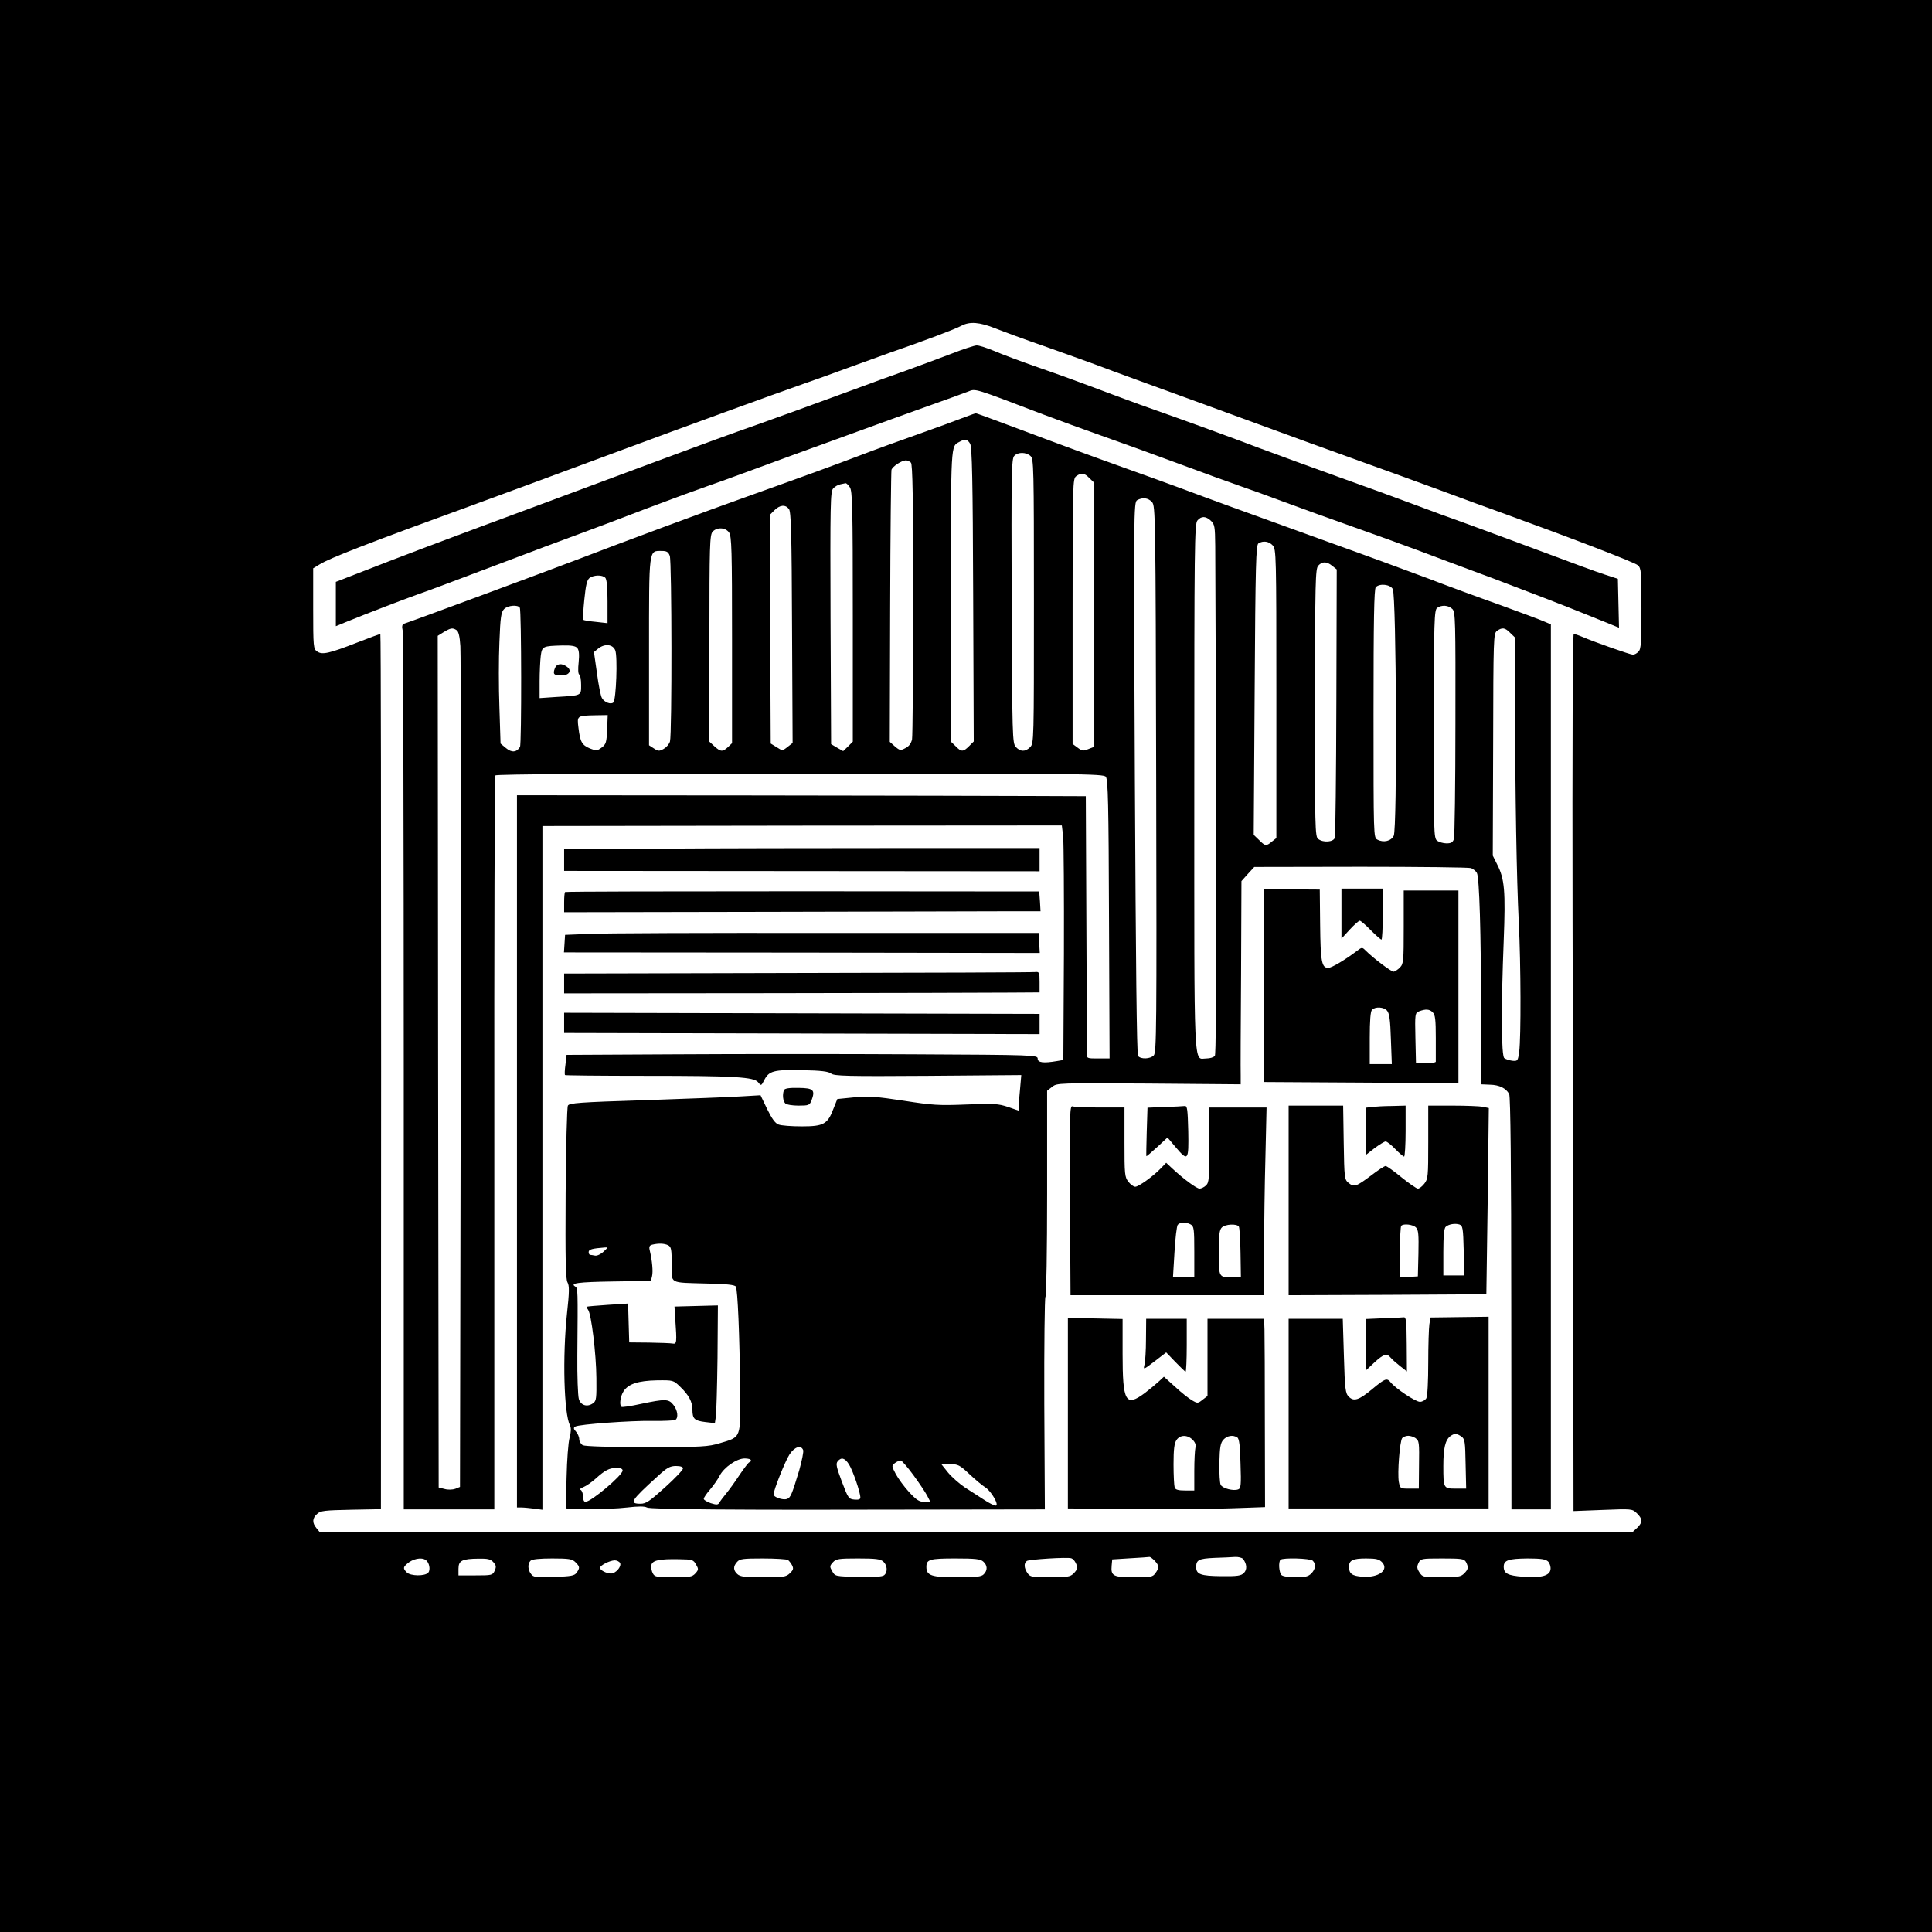 <?xml version="1.0" standalone="no"?>
<!DOCTYPE svg PUBLIC "-//W3C//DTD SVG 20010904//EN"
 "http://www.w3.org/TR/2001/REC-SVG-20010904/DTD/svg10.dtd">
<svg version="1.0" xmlns="http://www.w3.org/2000/svg"
 width="1024pt" height="1024pt" viewBox="0 0 1024 1024"
 preserveAspectRatio="xMidYMid meet">

<g transform="translate(0,1024) scale(0.1,-0.1)"
fill="#000000" stroke="none">
<path d="M0 5120 l0 -5120 5120 0 5120 0 0 5120 0 5120 -5120 0 -5120 0 0
-5120z m5277 3379 c43 -17 159 -60 258 -94 99 -35 218 -78 265 -95 47 -18 150
-56 230 -85 80 -29 244 -89 365 -133 535 -196 651 -238 835 -304 107 -38 290
-105 405 -147 116 -43 262 -97 325 -119 383 -139 705 -263 721 -278 18 -16 19
-34 19 -230 0 -180 -2 -215 -16 -228 -8 -9 -21 -16 -29 -16 -14 0 -202 66
-267 94 -21 9 -42 16 -47 16 -5 0 -8 -592 -6 -1527 2 -841 4 -1887 4 -2325 l1
-797 155 6 c153 6 156 6 180 -17 31 -29 32 -50 2 -78 l-24 -22 -3479 -1 -3479
0 -18 22 c-23 28 -22 52 4 75 18 17 40 19 180 22 l158 3 1 2320 c0 1275 -1
2319 -4 2319 -2 0 -57 -20 -121 -45 -151 -59 -188 -67 -214 -48 -20 13 -21 24
-21 228 l0 213 33 20 c54 34 263 115 832 322 154 56 421 155 785 290 296 110
804 295 950 346 52 18 151 53 220 79 69 25 175 63 235 85 191 66 349 126 380
143 45 24 96 20 182 -14z m423 -6540 c14 -26 12 -37 -10 -59 -17 -17 -33 -20
-124 -20 -97 0 -106 2 -120 22 -19 27 -20 54 -3 65 13 8 213 21 235 14 7 -2
17 -12 22 -22z m420 9 c24 -26 25 -37 4 -66 -14 -20 -23 -22 -113 -22 -111 0
-124 7 -119 62 l3 33 95 6 c52 3 98 6 102 7 4 1 16 -8 28 -20z m468 10 c21
-27 23 -57 5 -75 -15 -15 -34 -18 -120 -17 -109 1 -133 10 -133 48 0 38 13 45
95 49 44 1 94 4 111 5 17 1 36 -4 42 -10z m-4332 -6 c19 -12 27 -52 14 -67
-17 -20 -94 -19 -114 1 -20 20 -20 27 2 46 29 26 75 36 98 20z m359 -12 c15
-17 16 -24 7 -45 -11 -24 -15 -25 -102 -25 l-90 0 0 35 c0 44 19 53 106 54 49
1 65 -3 79 -19z m435 0 c24 -24 24 -30 6 -56 -12 -16 -29 -19 -121 -22 -94 -3
-108 -2 -120 15 -18 22 -19 55 -3 71 8 8 48 12 115 12 90 0 106 -3 123 -20z
m639 -12 c14 -24 14 -28 -3 -47 -17 -19 -31 -21 -117 -21 -89 0 -99 2 -109 21
-6 11 -10 30 -8 42 4 27 41 35 148 33 70 -1 75 -3 89 -28z m487 24 c6 -4 16
-17 22 -28 9 -18 7 -25 -12 -43 -20 -19 -34 -21 -141 -21 -96 0 -122 3 -137
17 -22 20 -23 41 -1 65 14 16 32 18 137 18 67 0 126 -4 132 -8z m506 -9 c21
-19 24 -56 4 -72 -9 -8 -55 -11 -137 -9 -122 3 -123 3 -138 30 -14 24 -14 28
3 47 17 19 31 21 134 21 93 0 119 -3 134 -17z m530 0 c22 -20 23 -46 2 -67
-12 -13 -40 -16 -141 -16 -136 0 -163 9 -163 55 0 40 17 45 154 45 106 0 133
-3 148 -17z m1746 5 c18 -18 15 -45 -8 -68 -16 -16 -33 -20 -83 -20 -36 0 -68
5 -75 12 -13 13 -17 70 -5 81 12 12 158 8 171 -5z m368 -9 c37 -41 -20 -82
-104 -76 -56 4 -72 16 -72 53 0 34 20 44 90 44 55 0 70 -4 86 -21z m444 2 c14
-28 13 -38 -10 -61 -17 -17 -33 -20 -120 -20 -96 0 -100 1 -116 25 -14 21 -15
31 -6 50 11 24 14 25 126 25 104 0 116 -2 126 -19z m435 3 c9 -9 15 -28 13
-42 -4 -34 -49 -46 -146 -39 -80 6 -102 17 -102 53 0 35 26 43 127 44 71 0 95
-4 108 -16z m-4918 -9 c7 -20 -24 -55 -49 -55 -24 0 -58 18 -58 30 0 13 51 39
78 40 12 0 25 -7 29 -15z"/>
<path d="M5045 8366 c-60 -23 -171 -64 -245 -91 -74 -26 -196 -70 -270 -98
-258 -95 -406 -148 -515 -187 -129 -45 -318 -114 -535 -195 -85 -32 -342 -127
-570 -212 -595 -220 -794 -296 -973 -366 l-157 -61 0 -117 0 -118 63 26 c106
43 288 113 372 143 44 15 231 85 415 155 184 70 382 144 440 165 58 21 220 82
360 136 140 53 280 104 310 114 30 10 161 57 290 105 129 48 271 99 315 115
44 16 143 52 220 80 77 28 228 83 335 121 107 38 212 76 232 84 40 16 28 19
398 -122 80 -30 219 -81 310 -113 91 -32 271 -97 400 -145 129 -48 278 -102
330 -120 52 -18 158 -56 235 -85 77 -29 239 -87 360 -130 121 -43 274 -98 340
-123 66 -25 253 -95 415 -155 162 -61 377 -144 478 -185 l183 -74 -3 129 -3
130 -70 23 c-38 12 -180 64 -315 115 -135 50 -317 118 -405 150 -88 31 -221
80 -295 108 -74 28 -250 92 -390 142 -140 50 -331 120 -425 155 -161 61 -352
131 -635 231 -69 25 -179 66 -245 91 -66 25 -195 72 -288 104 -92 32 -199 72
-238 89 -39 16 -81 30 -93 29 -11 0 -70 -19 -131 -43z"/>
<path d="M5100 8024 c-36 -14 -139 -52 -230 -84 -91 -32 -232 -83 -315 -115
-156 -59 -254 -95 -590 -215 -198 -70 -696 -255 -890 -330 -143 -55 -900 -336
-934 -346 -9 -3 -12 -14 -7 -35 3 -18 6 -1073 6 -2345 l0 -2314 240 0 240 0 0
1940 c-1 1067 2 1945 5 1950 4 7 570 10 1614 10 1484 0 1610 -1 1622 -17 12
-13 15 -147 17 -755 l3 -738 -60 0 c-60 0 -61 0 -61 28 1 15 0 327 -2 694 l-3
668 -260 1 c-143 1 -821 2 -1507 3 l-1248 1 0 -1887 0 -1888 24 0 c13 0 43 -3
67 -6 l44 -6 0 1812 0 1812 1376 2 1377 1 7 -59 c3 -32 5 -312 4 -621 l-3
-563 -35 -6 c-71 -12 -101 -8 -101 13 0 19 -16 20 -662 23 -365 2 -927 2
-1249 0 l-586 -3 -6 -52 c-4 -28 -5 -53 -2 -55 2 -2 194 -4 427 -4 475 0 575
-6 597 -35 15 -19 16 -18 31 11 25 50 50 57 201 54 103 -2 140 -7 154 -18 16
-13 84 -15 513 -12 l495 4 -6 -69 c-4 -37 -7 -80 -7 -94 l0 -26 -57 20 c-52
17 -74 19 -220 13 -146 -6 -179 -4 -333 20 -145 22 -184 25 -262 18 l-90 -9
-20 -50 c-31 -83 -52 -95 -168 -95 -54 0 -110 4 -124 10 -17 6 -35 31 -60 82
l-35 73 -103 -6 c-57 -4 -284 -12 -506 -20 -352 -11 -405 -15 -412 -29 -5 -9
-10 -218 -12 -466 -2 -350 0 -454 10 -471 10 -18 10 -49 -3 -167 -24 -228 -16
-528 16 -591 7 -14 6 -34 -2 -65 -7 -25 -14 -119 -16 -210 l-4 -165 118 -3
c65 -1 157 2 206 8 59 7 94 7 106 0 20 -10 450 -14 1492 -11 l617 1 -3 560
c-1 309 2 563 6 566 5 3 9 250 9 549 l0 544 27 21 c26 20 31 20 512 17 l487
-4 0 46 c-1 25 0 268 2 539 l2 492 34 38 34 37 564 1 c310 0 573 -3 585 -7 12
-5 26 -16 31 -26 13 -25 22 -316 22 -749 l0 -371 47 -2 c50 -1 86 -19 102 -50
7 -12 11 -394 11 -1110 l1 -1091 105 0 104 0 0 2345 0 2346 -33 14 c-17 8
-124 48 -237 89 -113 40 -284 103 -380 140 -96 36 -332 123 -525 192 -499 180
-622 225 -780 284 -77 28 -207 76 -290 105 -182 65 -359 130 -609 224 -104 39
-191 71 -195 71 -3 -1 -35 -12 -71 -26z m42 -136 c10 -18 14 -190 16 -801 l3
-777 -25 -25 c-31 -31 -41 -31 -71 0 l-25 24 0 774 c0 816 -1 790 45 815 30
17 43 14 57 -10z m320 -65 c17 -15 18 -52 18 -770 0 -740 0 -753 -20 -773 -26
-26 -52 -25 -76 1 -18 20 -19 50 -22 774 -2 677 -1 755 14 769 20 21 63 20 86
-1z m-634 -35 c9 -9 12 -184 12 -724 0 -391 -3 -726 -6 -743 -5 -21 -16 -37
-35 -46 -26 -14 -30 -13 -56 9 l-27 24 2 713 c1 393 5 721 7 729 6 18 53 49
76 50 8 0 20 -5 27 -12z m947 -83 l25 -24 0 -699 0 -700 -31 -12 c-27 -11 -33
-11 -57 7 l-27 20 0 702 c0 684 1 703 19 717 28 20 43 18 71 -11z m-1271 -47
c14 -20 16 -102 16 -686 l0 -663 -25 -25 -26 -25 -32 18 -32 19 -3 669 c-2
603 -1 670 14 686 9 10 26 20 38 22 11 2 24 5 28 6 4 0 14 -9 22 -21z m1602
-79 c18 -21 19 -61 22 -1469 3 -1323 2 -1449 -13 -1464 -19 -19 -68 -21 -83
-3 -7 8 -12 492 -17 1473 -7 1414 -6 1462 12 1473 29 16 58 13 79 -10z m-1925
-36 c12 -13 15 -127 17 -629 l3 -612 -27 -21 c-27 -21 -27 -21 -58 -1 l-31 19
-3 606 -2 606 24 24 c29 29 58 32 77 8z m2237 -63 c20 -19 22 -31 23 -133 8
-1617 8 -2691 -2 -2703 -6 -8 -26 -14 -45 -14 -69 0 -64 -108 -64 1439 0 1283
1 1396 17 1413 21 24 44 23 71 -2z m-2554 -62 c14 -20 16 -91 16 -570 l0 -547
-22 -21 c-28 -26 -39 -25 -72 5 l-26 24 0 547 c0 495 2 549 17 566 23 25 68
23 87 -4z m2882 -69 c18 -20 19 -48 19 -786 l0 -765 -24 -19 c-30 -25 -35 -24
-68 9 l-28 27 5 768 c4 668 7 769 20 777 25 16 56 11 76 -11z m-3196 -55 c11
-29 12 -944 1 -984 -4 -14 -19 -31 -33 -39 -23 -13 -29 -13 -52 2 l-26 17 0
497 c0 553 -2 533 67 533 27 0 35 -5 43 -26z m3511 -53 l24 -19 -2 -701 c-1
-386 -5 -710 -8 -721 -7 -23 -60 -28 -88 -7 -17 11 -18 60 -17 722 0 642 2
711 17 727 21 23 45 23 74 -1z m-3853 -63 c8 -8 12 -51 12 -126 l0 -115 -62 7
c-34 3 -64 8 -66 11 -3 3 -1 51 5 107 8 79 14 104 28 115 23 16 67 17 83 1z
m4174 -60 c19 -34 24 -1272 5 -1308 -14 -28 -54 -38 -87 -20 -20 11 -20 16
-20 668 0 499 3 661 12 670 21 21 76 15 90 -10z m-4627 -99 c9 -14 10 -723 1
-738 -18 -29 -44 -31 -74 -6 l-29 24 -6 191 c-4 105 -4 262 0 347 5 133 9 159
25 175 20 20 73 24 83 7z m4943 -7 c16 -16 17 -56 16 -607 0 -325 -4 -600 -8
-612 -6 -18 -15 -23 -39 -23 -18 0 -40 7 -50 14 -18 14 -18 45 -18 618 1 551
3 604 18 616 24 17 60 15 81 -6z m-5278 -112 c10 -6 17 -33 20 -85 3 -41 3
-1061 2 -2266 l-4 -2190 -25 -10 c-14 -5 -38 -6 -56 -1 l-32 8 -3 2257 -2
2257 32 20 c37 22 47 24 68 10z m5585 -15 l25 -24 0 -363 c1 -480 8 -907 20
-1151 11 -220 12 -605 2 -682 -7 -48 -8 -50 -37 -47 -16 2 -36 9 -42 14 -16
13 -17 271 -3 623 10 262 5 326 -35 404 l-23 46 2 588 c1 570 2 589 20 603 28
20 43 18 71 -11z m-4945 -80 c9 -11 11 -34 7 -75 -4 -35 -3 -62 3 -65 6 -3 10
-28 10 -55 0 -58 4 -56 -132 -64 l-88 -6 0 89 c0 48 3 109 6 134 7 52 10 53
115 56 49 1 70 -3 79 -14z m201 -12 c13 -33 5 -261 -10 -276 -13 -13 -49 1
-61 24 -6 10 -18 69 -26 131 l-16 112 22 18 c35 28 78 24 91 -9z m-43 -419
c-3 -69 -6 -79 -29 -96 -24 -18 -29 -18 -62 -5 -43 18 -52 35 -61 109 -8 65
-9 65 92 67 l63 1 -3 -76z m323 -2734 c17 -9 19 -22 19 -100 0 -107 -17 -97
188 -103 103 -2 146 -7 152 -16 10 -16 20 -257 23 -548 2 -259 7 -248 -107
-282 -63 -19 -92 -21 -388 -21 -201 0 -326 4 -339 10 -10 6 -19 20 -19 32 0
12 -8 30 -17 40 -14 15 -14 21 -4 27 20 12 293 32 412 30 59 -1 112 2 118 5
18 11 13 51 -10 80 -25 32 -43 32 -172 5 -54 -12 -101 -19 -104 -15 -11 11 -5
56 12 82 25 39 78 56 177 58 86 1 87 1 123 -34 46 -44 65 -80 65 -122 0 -48
11 -58 68 -65 l51 -6 5 34 c3 19 7 159 9 312 l2 278 -115 -3 -115 -3 4 -65 c9
-127 8 -135 -14 -131 -11 2 -67 4 -125 5 l-105 1 -3 103 -3 103 -107 -7 c-59
-4 -109 -8 -111 -10 -2 -2 1 -9 6 -16 17 -21 43 -234 44 -362 1 -106 0 -121
-17 -133 -31 -23 -66 -12 -76 22 -5 17 -9 120 -8 230 3 356 3 357 -11 366 -30
18 13 24 202 27 l199 3 6 25 c6 24 1 81 -12 136 -5 20 -2 27 13 31 33 8 64 7
84 -3z m-342 -34 c-15 -14 -35 -23 -45 -21 -11 2 -22 4 -26 4 -5 1 -8 7 -8 15
0 14 20 19 85 24 18 2 17 -1 -6 -22z m1058 -1052 c3 -8 -7 -57 -21 -107 -39
-129 -46 -146 -66 -152 -21 -7 -70 10 -70 24 0 23 62 178 85 213 27 40 61 51
72 22z m-277 -54 c0 -5 -3 -10 -8 -10 -4 0 -27 -30 -52 -67 -25 -38 -57 -82
-72 -100 -14 -17 -30 -38 -35 -47 -7 -12 -14 -13 -46 -3 -20 7 -37 17 -37 23
0 6 15 28 34 50 18 21 41 54 50 72 23 45 91 92 133 92 18 0 33 -4 33 -10z
m520 -22 c21 -34 60 -148 60 -175 0 -10 -9 -13 -32 -11 -30 3 -33 8 -66 95
-29 77 -33 95 -22 108 19 23 38 18 60 -17z m341 -56 c31 -42 64 -92 73 -109
l17 -33 -33 0 c-26 0 -41 10 -79 51 -26 28 -58 72 -71 96 -23 44 -23 44 -4 59
11 8 25 14 30 13 6 0 36 -35 67 -77z m297 5 c31 -29 69 -61 84 -70 33 -21 76
-97 55 -97 -8 0 -36 14 -63 32 -27 17 -72 47 -101 65 -28 19 -68 54 -88 78
l-36 45 46 0 c42 0 52 -5 103 -53z m-1518 30 c0 -8 -43 -53 -95 -100 -82 -74
-101 -87 -130 -87 -62 0 -52 16 90 145 50 46 66 55 98 55 24 0 37 -5 37 -13z
m-320 -11 c0 -25 -167 -166 -197 -166 -8 0 -13 11 -13 29 0 16 -6 31 -12 34
-8 3 -1 9 14 15 15 6 44 26 65 45 51 46 72 56 111 57 21 0 32 -5 32 -14z"/>
<path d="M2941 6698 c-12 -31 -6 -38 35 -38 41 0 57 26 29 46 -28 21 -55 17
-64 -8z"/>
<path d="M3493 5742 l-503 -2 0 -58 0 -58 1260 -1 1260 -1 0 62 0 61 -758 0
c-416 0 -983 -1 -1259 -3z"/>
<path d="M6700 5016 l0 -511 515 -3 515 -3 0 510 0 511 -145 0 -145 0 0 -193
c0 -181 -1 -195 -20 -215 -12 -12 -27 -22 -34 -22 -13 0 -108 72 -149 113 -17
17 -19 17 -45 -3 -62 -47 -134 -90 -152 -90 -35 0 -41 34 -43 228 l-2 187
-147 1 -148 1 0 -511z m652 -133 c12 -14 17 -50 20 -150 l5 -133 -59 0 -58 0
0 138 c0 94 4 142 12 150 18 18 63 15 80 -5z m242 -9 c13 -12 16 -40 16 -135
0 -65 0 -122 0 -126 0 -5 -24 -8 -52 -8 l-53 0 -3 133 c-3 130 -2 133 20 142
34 13 55 12 72 -6z"/>
<path d="M7110 5398 l0 -133 44 48 c24 26 48 47 53 47 5 0 31 -22 58 -50 27
-27 53 -50 57 -50 4 0 7 61 7 135 l0 135 -109 0 -110 0 0 -132z"/>
<path d="M2995 5512 c-3 -3 -5 -28 -5 -56 l0 -51 1087 2 c599 1 1167 3 1263 3
l175 0 -3 52 -4 53 -1254 1 c-689 0 -1256 -1 -1259 -4z"/>
<path d="M3120 5290 l-125 -5 -3 -47 -3 -46 1261 -1 1261 -2 -3 53 -3 53
-1130 0 c-621 1 -1186 -1 -1255 -5z"/>
<path d="M4228 5083 l-1238 -3 0 -53 0 -52 1103 1 c606 1 1173 2 1260 3 l157
1 0 55 c0 51 -2 55 -22 53 -13 -2 -580 -4 -1260 -5z"/>
<path d="M2990 4818 l0 -53 1260 -3 1260 -3 0 54 0 53 -1260 3 -1260 3 0 -54z"/>
<path d="M4155 4462 c-9 -24 -5 -58 7 -70 7 -7 38 -12 70 -12 54 0 59 2 69 27
21 56 11 66 -68 67 -52 1 -74 -3 -78 -12z"/>
<path d="M5671 3879 l3 -504 513 0 513 0 0 235 c0 129 3 353 7 498 l6 262
-151 0 -152 0 0 -198 c0 -180 -2 -200 -18 -215 -10 -10 -26 -17 -34 -17 -16 0
-86 52 -145 107 l-32 30 -28 -29 c-40 -42 -118 -98 -136 -98 -9 0 -25 12 -36
26 -20 25 -21 40 -21 210 l0 184 -129 0 c-71 0 -137 3 -146 6 -15 6 -16 -33
-14 -497z m640 -129 c17 -10 19 -22 19 -145 l0 -135 -56 0 -57 0 8 133 c4 72
12 138 17 145 13 15 43 16 69 2z m255 -11 c4 -6 8 -69 9 -140 l2 -129 -43 0
c-75 0 -74 -2 -74 130 0 94 3 122 16 134 18 18 79 21 90 5z"/>
<path d="M6173 4373 l-91 -4 -4 -127 c-2 -70 -3 -128 -2 -130 1 -2 26 20 57
48 l55 51 43 -51 c66 -78 70 -72 67 85 -3 113 -5 134 -18 133 -8 -1 -56 -4
-107 -5z"/>
<path d="M6830 3878 l0 -503 524 2 524 3 7 494 6 493 -32 7 c-17 3 -89 6 -160
6 l-129 0 0 -194 c0 -180 -1 -195 -21 -220 -11 -14 -26 -26 -34 -26 -7 0 -46
27 -87 60 -40 33 -78 60 -84 60 -6 0 -40 -22 -75 -49 -80 -60 -92 -65 -121
-41 -22 18 -23 24 -26 214 l-3 196 -145 0 -144 0 0 -502z m928 -267 l3 -131
-56 0 -55 0 0 124 c0 87 4 127 13 134 17 14 49 19 72 12 18 -7 20 -18 23 -139z
m-253 123 c13 -13 15 -37 13 -138 l-3 -121 -47 -3 -48 -3 0 134 c0 73 3 137 7
140 12 13 62 7 78 -9z"/>
<path d="M7273 4373 l-33 -4 0 -125 0 -125 46 36 c26 19 52 35 58 35 7 0 30
-18 51 -40 21 -22 43 -40 47 -40 4 0 8 61 8 135 l0 135 -72 -2 c-40 0 -88 -3
-105 -5z"/>
<path d="M5660 2750 l0 -505 353 -3 c193 -1 429 0 522 4 l170 6 -1 441 c0 243
-1 468 -2 500 l-2 57 -150 0 -150 0 0 -204 0 -205 -26 -20 c-25 -20 -27 -20
-56 -3 -16 9 -57 41 -89 71 l-60 54 -27 -25 c-15 -14 -49 -42 -75 -62 -101
-75 -117 -46 -117 208 l0 185 -145 3 -145 3 0 -505z m661 -141 c14 -14 19 -28
15 -42 -3 -12 -6 -68 -6 -124 l0 -103 -49 0 c-35 0 -51 4 -55 16 -3 9 -6 64
-6 123 0 80 4 112 16 129 19 28 58 28 85 1z m237 12 c10 -6 15 -45 17 -139 4
-113 2 -131 -12 -136 -25 -10 -83 5 -93 24 -5 9 -8 62 -7 118 2 82 6 104 21
121 20 22 51 27 74 12z"/>
<path d="M7333 3253 l-93 -4 0 -136 0 -136 45 42 c48 44 65 50 85 26 7 -9 30
-29 50 -45 l37 -29 -1 144 c-1 123 -3 145 -16 143 -8 -1 -57 -4 -107 -5z"/>
<path d="M7576 3221 c-3 -20 -6 -112 -6 -204 0 -97 -4 -177 -10 -188 -6 -10
-21 -19 -34 -19 -23 0 -127 69 -155 103 -20 25 -30 21 -96 -34 -72 -60 -99
-69 -126 -42 -18 18 -21 39 -26 216 l-6 197 -144 0 -143 0 0 -502 0 -503 530
0 530 0 0 508 0 508 -154 -2 -154 -2 -6 -36z m170 -595 c18 -13 20 -27 22
-145 l3 -131 -55 0 c-65 0 -66 1 -66 120 0 94 10 137 37 158 22 16 34 15 59
-2z m-244 -8 c20 -16 21 -18 19 -155 l-1 -113 -50 0 c-48 0 -49 0 -56 36 -8
46 5 215 18 232 6 6 20 12 32 12 12 0 29 -6 38 -12z"/>
<path d="M6074 3142 c0 -59 -4 -120 -8 -135 -7 -28 -6 -28 54 18 l61 47 49
-51 c27 -28 51 -51 54 -51 3 0 6 63 6 140 l0 140 -107 0 -108 0 -1 -108z"/>
</g>
</svg>
